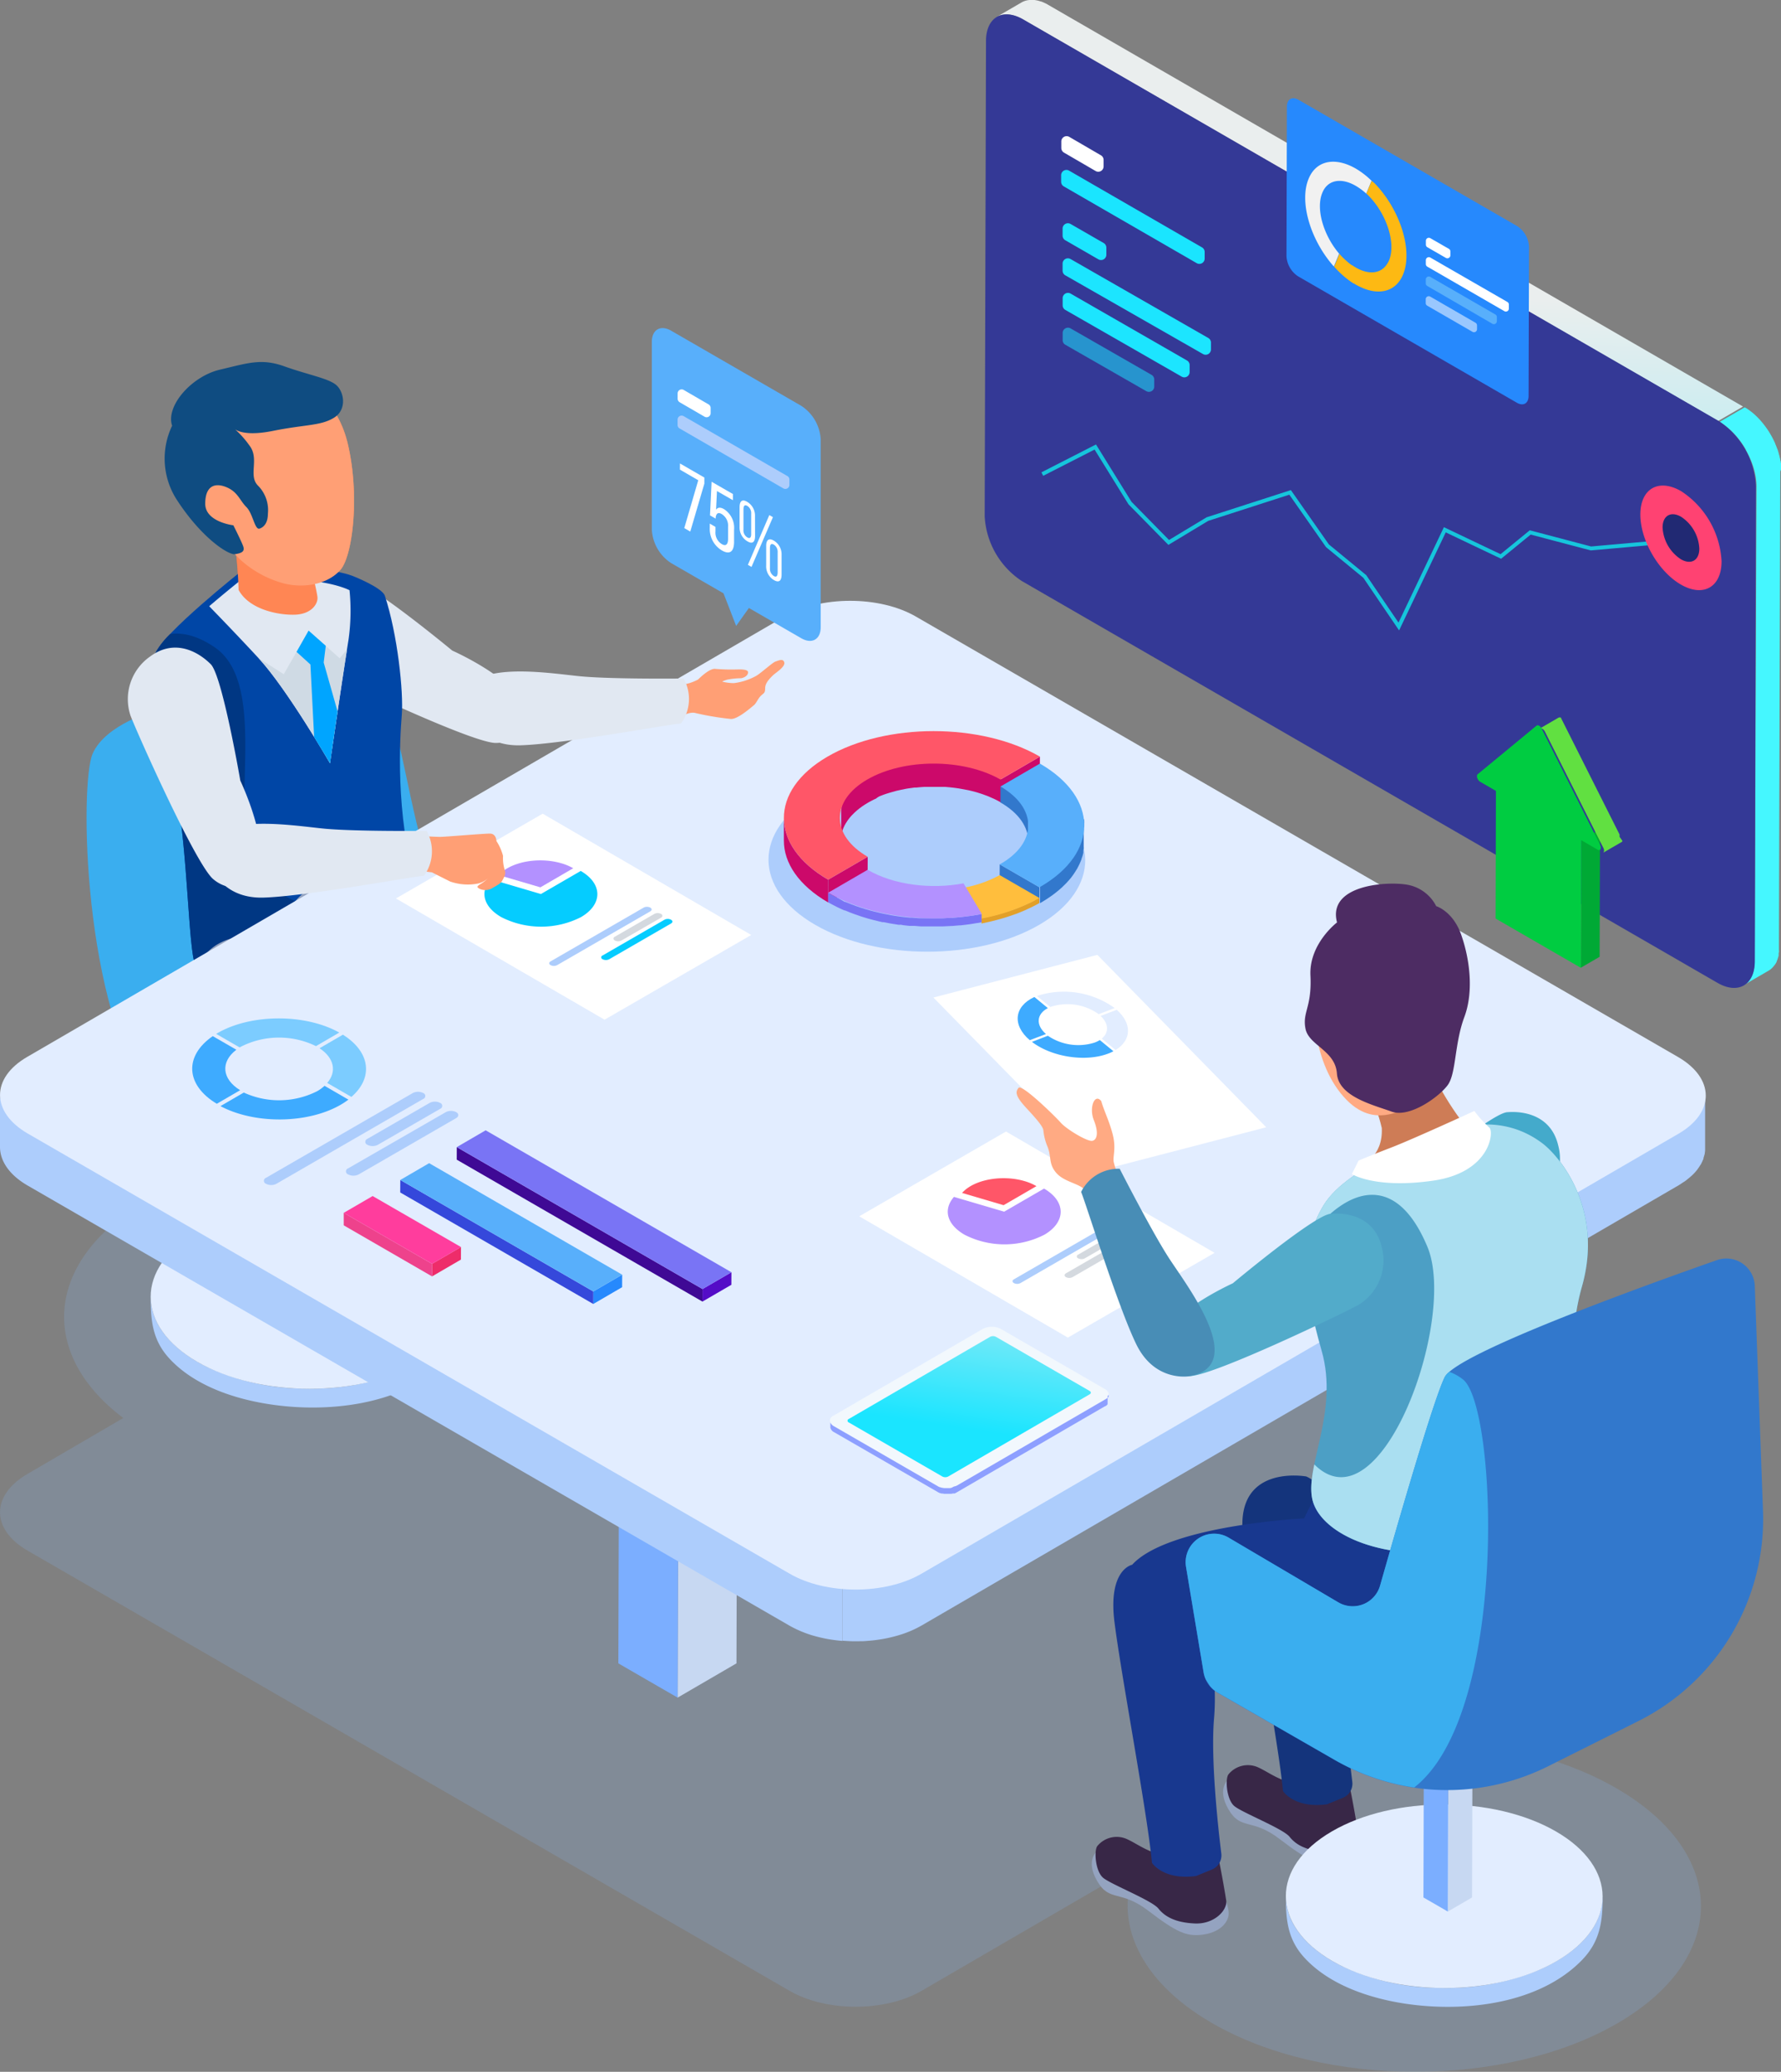 <svg xmlns="http://www.w3.org/2000/svg" xmlns:xlink="http://www.w3.org/1999/xlink" width="457.903" height="532.404" viewBox="0 0 457.903 532.404">
  <rect x="0" y="0" width="457.903" height="532.404" fill="#808080" stroke="none"/>
  <defs>
    <linearGradient id="linear-gradient" x1="0.848" y1="-3.181" x2="0.723" y2="-0.468" gradientUnits="objectBoundingBox">
      <stop offset="0" stop-color="#c6e6ff"/>
      <stop offset="1" stop-color="#8d9fff"/>
    </linearGradient>
    <linearGradient id="linear-gradient-2" x1="3.85" y1="1.526" x2="4.259" y2="-0.056" gradientUnits="objectBoundingBox">
      <stop offset="0" stop-color="#1ae5ff"/>
      <stop offset="1" stop-color="#eaeeee"/>
    </linearGradient>
    <linearGradient id="linear-gradient-3" x1="-2.335" y1="2.415" x2="-2.127" y2="-0.334" gradientUnits="objectBoundingBox">
      <stop offset="0" stop-color="#1ae5ff"/>
      <stop offset="0.26" stop-color="#64e8f9"/>
      <stop offset="0.7" stop-color="#eaeeee"/>
    </linearGradient>
    <linearGradient id="linear-gradient-4" x1="-45.17" y1="0.499" x2="-44.154" y2="0.499" gradientUnits="objectBoundingBox">
      <stop offset="0" stop-color="#5155d4"/>
      <stop offset="1" stop-color="#45f7ff"/>
    </linearGradient>
  </defs>
  <g id="kibog_hero1" data-name="kibog hero1" transform="translate(-77 -52.22)">
    <path id="Path_174" data-name="Path 174" d="M492.552,441.567c-18.913-10.932-45.438-14.69-69.557-11.3l85.587-49.742c9.347-5.466,9.293-14.24-.109-19.678L312.564,247.75c-9.4-5.466-24.6-5.466-33.959,0l-66.961,38.906c-28.957-12.791-70.4-11.547-96.738,3.758s-28.383,39.329-6.218,56.029L83.981,360.859c-9.347,5.466-9.293,14.239.109,19.665L279.985,493.633c9.416,5.466,24.6,5.466,33.972,0l54.963-31.95c-5.767,13.98.806,29.34,19.719,40.259,28.875,16.686,75.6,16.686,104.281,0S521.427,458.239,492.552,441.567Z" transform="translate(0.002 70.169)" fill="#87aedd" opacity="0.25"/>
    <g id="Group_82" data-name="Group 82" transform="translate(115.742 361.928)">
      <path id="Path_175" data-name="Path 175" d="M186.7,297.451c-.779,8.6-8.855,14.417-16.153,17.56a61.973,61.973,0,0,1-25.267,4.687,59.991,59.991,0,0,1-25.691-5.7c-6.915-3.4-14.253-9.566-14.239-17.97,0,6.122.41,11.165,4.824,15.948,5.671,6.136,14.212,9.457,22.247,11.11,15.661,3.239,37.006,1.667,48.909-10.4,4.8-4.851,5.466-9.962,5.466-16.4C186.783,296.659,186.742,297.055,186.7,297.451Z" transform="translate(-105.35 -272.56)" fill="#adcdfc"/>
      <path id="Path_176" data-name="Path 176" d="M174.771,285.763c15.948,9.211,16.057,24.147.2,33.357s-41.652,9.211-57.614,0-16.016-24.147-.164-33.357S158.809,276.552,174.771,285.763Z" transform="translate(-105.35 -278.855)" fill="#e2edff"/>
    </g>
    <g id="Group_83" data-name="Group 83" transform="translate(151.122 346.588)">
      <path id="Path_177" data-name="Path 177" d="M142.157,270.28l-.1,35.6L135.83,309.5l.1-35.6Z" transform="translate(-129.558 -266.659)" fill="#c7d8f2"/>
      <path id="Path_178" data-name="Path 178" d="M137.608,273.9l-.1,35.6-6.272-3.621.109-35.6Z" transform="translate(-131.24 -266.659)" fill="#7baeff"/>
      <path id="Path_179" data-name="Path 179" d="M143.81,271.251l-6.231,3.621-6.259-3.621,6.218-3.621Z" transform="translate(-131.211 -267.63)" fill="#4da5dc"/>
    </g>
    <path id="Path_180" data-name="Path 180" d="M111.03,189.171s-12.764,3.4-16.166,11.055-2.555,65.512,15.305,89.345,51.054,27.222,58.762,23.819,51.929-25.527,55.3-36.583-13.665-19.569-22.972-23.833-15.319-10.208-20.5-25.513S173.112,185.768,167.1,181.5,146.765,170.449,111.03,189.171Z" transform="translate(5.969 45.634)" fill="#3aaeef"/>
    <path id="Path_181" data-name="Path 181" d="M172.492,179.339s-20.936-17.328-25.2-17.765c-5.1-.4-11.479,1.367-13.133,8.582a13.338,13.338,0,0,0,6.027,14.854c3.84,2.1,37.539,18.093,43.5,18.066s9.757-5.152,5.89-11.52S172.492,179.339,172.492,179.339Z" transform="translate(20.788 40.065)" fill="#e1e8f2"/>
    <path id="Path_182" data-name="Path 182" d="M141.024,161.142a2.172,2.172,0,0,0,0,.683c.314,1.558,1.285,5.466,1.517,7.188s-1.462,4.455-5.808,4.592-11.766-1.367-14.458-6.368A119.809,119.809,0,0,0,120.84,152Z" transform="translate(16.07 36.574)" fill="#e16b40"/>
    <path id="Path_183" data-name="Path 183" d="M154.551,140.352c-3.129-13.119-13.993-20.129-25.718-16.768,0,0-12.8,1.927-17.956,13.5s3.7,20.662,9.375,26.388c2.391,2.35,4.2,4.1,5.33,5.316.41.437.82.888,1.257,1.285l.109.123h0a27.085,27.085,0,0,0,11.329,6.136c5.248,1.285,11.329.1,14.458-3.594S157.681,153.471,154.551,140.352Z" transform="translate(11.848 25.852)" fill="#ff8654"/>
    <path id="Path_184" data-name="Path 184" d="M128.948,159.6s-20.621,16.317-22.48,21.5-1.626,19.337,3.252,28.547,4.961,43.948,6.833,50.644,20.307,7.94,31.513,5.193,29.012-12.121,25.431-24.844c-5.289-18.79-4.1-37.717-3.608-43.73s-1.093-20.867-4.346-30.734c-.683-2.077-8.022-4.988-8.022-4.988S149.952,157.631,128.948,159.6Z" transform="translate(10.408 39.142)" fill="#0046a6"/>
    <path id="Path_185" data-name="Path 185" d="M132.679,232.825c-8.514-10.782,3.977-47.652-10.782-57.86-4.5-3.116-8.35-3.908-11.547-3.5a18.79,18.79,0,0,0-3.881,5.1c-1.859,5.179-1.626,19.337,3.252,28.547s4.961,43.948,6.833,50.644c1.736,6.109,17.123,7.666,28.329,5.822l16.112-16.85S141.192,243.593,132.679,232.825Z" transform="translate(10.408 43.673)" fill="#003783"/>
    <path id="Path_186" data-name="Path 186" d="M124.218,161.589c17.929-1.64,26.169,1.367,28.219,2.391a52.844,52.844,0,0,1-.26,12.723c-1.367,8.473-4.769,31.731-4.769,31.731s-11.055-19.132-18.339-26.976c-5.125-5.535-10.167-10.755-12.709-13.365C120.651,164.417,124.218,161.589,124.218,161.589Z" transform="translate(14.427 39.913)" fill="#e1e8f2"/>
    <path id="Path_187" data-name="Path 187" d="M141.024,161.142a2.172,2.172,0,0,0,0,.683c.314,1.558,1.285,5.466,1.517,7.188s-1.462,4.455-5.808,4.592-11.766-1.367-14.458-6.368A119.809,119.809,0,0,0,120.84,152Z" transform="translate(16.07 36.574)" fill="#ff8654"/>
    <path id="Path_188" data-name="Path 188" d="M154.551,140.352c-3.129-13.119-13.993-20.129-25.718-16.768,0,0-12.8,1.927-17.956,13.5s3.7,20.662,9.375,26.388c2.391,2.35,4.2,4.1,5.33,5.316.41.437.82.888,1.257,1.285l.109.123h0a27.085,27.085,0,0,0,11.329,6.136c5.248,1.285,11.329.1,14.458-3.594S157.681,153.471,154.551,140.352Z" transform="translate(11.848 25.852)" fill="#ff9f75"/>
    <path id="Path_189" data-name="Path 189" d="M146.5,177.9,138.5,170.83l-6.382,11.165-6.45-4.1C132.954,185.78,144,204.857,144,204.857s2.815-19.4,4.373-29.217Z" transform="translate(17.84 43.476)" fill="#cfdae4"/>
    <path id="Path_190" data-name="Path 190" d="M143.34,191.572l-3.567-12.559.533-4.3-4.414-3.908-3.1,5.466,3.567,3.239.957,18.653c2.432,3.922,4.1,6.751,4.1,6.751S142.274,198.719,143.34,191.572Z" transform="translate(20.45 43.465)" fill="#00a5ff"/>
    <path id="Path_191" data-name="Path 191" d="M109.9,136.674a19.5,19.5,0,0,0,1.271,19.132c6.382,9.785,13.228,14.13,14.909,13.87s2.542-.683,2.118-1.954-2.555-5.466-2.555-5.466-7.229-.847-7.229-5.535,2.542-5.466,5.466-4.25,3.4,3.4,5.111,5.1,2.132,5.958,3.4,5.535,2.132-1.695,2.132-3.826a8.937,8.937,0,0,0-2.555-7.229c-2.555-2.555.424-6.833-2.132-10.222a25.048,25.048,0,0,0-4.25-4.674s1.695,2.555,10.208.847,12.3-1.271,15.743-3.4,2.555-6.833.424-8.5-7.229-2.555-13.187-4.687-9.361-.847-16.59.847S108.187,131.563,109.9,136.674Z" transform="translate(11.354 24.952)" fill="#0f4c81"/>
    <path id="Path_192" data-name="Path 192" d="M201.378,319.7a8.842,8.842,0,0,0,4.264,7.366c4.537,3.116,5.384,5.111,9.074,6.532s7.092,6.231,5.384,9.634-9.648,3.977-14.745,2.555-5.958-5.958-10.782-7.653a17.834,17.834,0,0,1-7.94-5.111c-1.367-1.367-.847-7.092-.847-7.092l17.3-5.671" transform="translate(39.84 98.045)" fill="#382747"/>
    <path id="Path_193" data-name="Path 193" d="M217.568,307.66a8.855,8.855,0,0,0,4.25,7.366c4.551,3.129,5.4,5.111,9.088,6.532s7.079,6.231,5.384,9.634-9.648,3.977-14.745,2.555-5.958-5.958-10.782-7.653a17.833,17.833,0,0,1-7.94-5.111c-1.367-1.367-.847-7.092-.847-7.092l17.3-5.671" transform="translate(45.774 93.631)" fill="#382747"/>
    <path id="Path_194" data-name="Path 194" d="M114.57,235.1a31.157,31.157,0,0,1,.847,6.382c0,2.979-2.132,11.493,2.132,21.7s32.8,12.3,42.117,16.59a93.36,93.36,0,0,1,16.59,9.361c1.708,1.271,4.1,19.282,11.493,30.064s19.842,32.333,22.685,41.406a21.428,21.428,0,0,0,15.319-2.856c3.785-2.487,3.4-3.977,3.4-3.977s-14.745-32.333-18.161-45.943-7.366-29.5-13.665-33.467S171.241,256.2,166.7,253.374s-16.768-11.807-19.132-17.246S121.99,221.916,114.57,235.1Z" transform="translate(13.771 64.503)" fill="#94a3c0"/>
    <path id="Path_195" data-name="Path 195" d="M131.69,224.856a31.157,31.157,0,0,1,.847,6.382c0,2.979-2.118,11.479,2.132,21.687s32.8,12.3,42.117,16.6a91.884,91.884,0,0,1,16.59,9.361c1.708,1.271,4.1,19.282,11.493,30.064s19.856,32.333,22.685,41.406a21.482,21.482,0,0,0,15.319-2.842c3.8-2.473,3.4-3.963,3.4-3.963S231.53,311.222,228.127,297.6s-7.379-29.49-13.665-33.467-26.1-18.148-30.638-20.99-16.768-11.793-19.132-17.246S139.069,211.642,131.69,224.856Z" transform="translate(20.047 60.743)" fill="#94a3c0"/>
    <g id="Group_84" data-name="Group 84" transform="translate(235.984 384.346)">
      <path id="Path_196" data-name="Path 196" d="M219.864,301.7l-.246,86.516-15.128,8.8.246-86.53Z" transform="translate(-189.253 -292.899)" fill="#c7d8f2"/>
      <path id="Path_197" data-name="Path 197" d="M208.823,310.487l-.246,86.53-15.237-8.8.246-86.516Z" transform="translate(-193.34 -292.899)" fill="#7baeff"/>
      <path id="Path_198" data-name="Path 198" d="M223.885,304.061l-15.128,8.787-15.237-8.787,15.128-8.8Z" transform="translate(-193.274 -295.26)" fill="#4da5dc"/>
    </g>
    <path id="Path_199" data-name="Path 199" d="M457.4,258.513a2.4,2.4,0,0,1-.082.752c-.082.26-.109.41-.164.615a4.636,4.636,0,0,1-.205.711c-.068.2-.164.4-.246.588s-.219.506-.342.752a5.389,5.389,0,0,1-.328.533c-.109.178-.355.56-.56.834s-.41.533-.642.793l-.15.191c-.314.328-.656.656-1.011.984l-.738.615-.67.533-.875.574-.9.588-194.624,113.1a26.933,26.933,0,0,1-5.261,2.323,37.538,37.538,0,0,1-4.551,1.134c-1.011.178-2.036.314-3.061.424s-1.777.15-2.665.178-1.64,0-2.46,0-1.585-.068-2.364-.137v13.87c.779.068,1.572.109,2.364.137s1.64,0,2.46,0,1.777-.1,2.665-.178,2.05-.246,3.061-.424a37.538,37.538,0,0,0,4.551-1.134,27.328,27.328,0,0,0,5.261-2.309L450.486,281.444l.246-.15c.219-.123.41-.273.615-.41l.875-.574.67-.533c.246-.2.506-.4.738-.615s.109-.068.15-.123c.3-.273.588-.574.861-.861l.164-.191c.15-.178.314-.355.465-.547l.164-.246c.205-.273.383-.547.56-.834s.178-.232.246-.355a1.029,1.029,0,0,1,.082-.178,7.442,7.442,0,0,0,.342-.752,4.292,4.292,0,0,0,.205-.437v-.15c0-.055.137-.478.205-.711s.1-.328.137-.492a.382.382,0,0,1,0-.123,7.01,7.01,0,0,0,.082-.752V257.83a6.473,6.473,0,0,1,.109.683Z" transform="translate(58.098 75.366)" fill="#adcdfc"/>
    <path id="Path_200" data-name="Path 200" d="M291.261,384.374q-1.216-.164-2.378-.41c-.861-.178-1.695-.383-2.514-.615s-1.968-.615-2.911-.984a26.215,26.215,0,0,1-3.471-1.667L84.092,267.657C79.364,264.924,77,261.33,77,257.75v13.87c0,3.58,2.364,7.174,7.092,9.907L279.987,394.637a27.985,27.985,0,0,0,3.471,1.654,25.342,25.342,0,0,0,2.911.984c.82.232,1.667.437,2.514.615s1.572.3,2.378.41,1.544.2,2.337.26v-13.87C292.805,384.579,292.027,384.484,291.261,384.374Z" transform="translate(0 75.337)" fill="#adcdfc"/>
    <path id="Path_201" data-name="Path 201" d="M508.472,282.45c9.4,5.466,9.457,14.239.109,19.678L313.958,415.183c-9.347,5.466-24.6,5.466-33.972,0L84.091,302.074c-9.4-5.466-9.457-14.239-.109-19.665L278.605,169.3c9.347-5.466,24.6-5.466,33.959,0Z" transform="translate(0.002 41.413)" fill="#e2edff"/>
    <path id="Path_202" data-name="Path 202" d="M238.66,286.783,292.3,317.954l37.717-21.783L276.39,265Z" transform="translate(59.256 77.994)" fill="#fff"/>
    <path id="Path_203" data-name="Path 203" d="M277.128,275.817l-8.445,4.892-10.673-3.143c2.979-3.416,10.181-4.769,16.084-3.034A13.669,13.669,0,0,1,277.128,275.817Z" transform="translate(66.349 81.212)" fill="#ff5668"/>
    <path id="Path_204" data-name="Path 204" d="M280.07,275.73c5.671,3.28,5.7,8.582.068,11.862a22.521,22.521,0,0,1-20.5,0c-4.537-2.624-5.6-6.436-2.733-9.73l12.914,3.8Z" transform="translate(65.361 81.927)" fill="#b391ff"/>
    <path id="Path_205" data-name="Path 205" d="M267.856,296.554c-.478.26-.478.7,0,.97a1.831,1.831,0,0,0,1.681,0L293.479,283.7c.478-.26.478-.7,0-.97a1.858,1.858,0,0,0-1.694,0Z" transform="translate(69.827 84.416)" fill="#adcdfc"/>
    <path id="Path_206" data-name="Path 206" d="M279.957,289.768a.506.506,0,0,0,0,.97,1.831,1.831,0,0,0,1.681,0l10.167-5.862a.519.519,0,0,0,0-.984,1.94,1.94,0,0,0-1.695,0Z" transform="translate(74.261 84.848)" fill="#d4d9df"/>
    <path id="Path_207" data-name="Path 207" d="M277.645,294.172c-.465.273-.478.711,0,.984a1.858,1.858,0,0,0,1.694,0l15.893-9.169c.478-.273.478-.711,0-.984a1.913,1.913,0,0,0-1.681,0Z" transform="translate(73.417 85.255)" fill="#d4d9df"/>
    <path id="Path_208" data-name="Path 208" d="M303.828,317.71c1.3.765,1.367,1.982,0,2.733l-38.263,22.22a5.179,5.179,0,0,1-4.7,0l-26.716-15.428a1.435,1.435,0,0,1,0-2.733l38.263-22.22a5.179,5.179,0,0,1,4.7,0Z" transform="translate(57.237 91.453)" fill="#f2f8fd"/>
    <path id="Path_209" data-name="Path 209" d="M304.769,314.5a.342.342,0,0,1,0,.109v.369h0a.3.3,0,0,1-.068.109h0l-.15.15-.1.1-.1.068-.123.082-.123.082-38.263,22.22-.465.219h-.137l-.3.1-.6.314-.4.068h-1.38a3.12,3.12,0,0,1-.533-.082h-.1l-.465-.137h-.082a2.9,2.9,0,0,1-.506-.246l-26.716-15.428a1.9,1.9,0,0,1-.929-1,1.147,1.147,0,0,1,0-.369v1.531a.905.905,0,0,0,0,.191,1.776,1.776,0,0,0,.97,1.175L260.93,339.55a3.089,3.089,0,0,0,.478.232h.082l.3.1h.342l.328.068h.847a.563.563,0,0,0,.15,0h.506a2.08,2.08,0,0,0,.287,0h.109l.342-.082h.437a2.419,2.419,0,0,0,.465-.219l38.263-22.22h.1l.109-.082.1-.068.109-.082h0l.137-.15h0l.082-.123h0a.409.409,0,0,1,0-.109h0v-.164h0a.3.3,0,0,1,0-.109v-1.626A3.552,3.552,0,0,1,304.769,314.5Z" transform="translate(57.266 96.138)" fill="url(#linear-gradient)"/>
    <path id="Path_210" data-name="Path 210" d="M298.695,317.557c.424.246.424.629,0,.875l-36.35,21.113a1.654,1.654,0,0,1-1.517,0l-24.065-13.9a.465.465,0,0,1,0-.875L273.1,303.659a1.654,1.654,0,0,1,1.517,0Z" transform="translate(58.448 92.097)" fill="url(#linear-gradient-2)"/>
    <path id="Path_211" data-name="Path 211" d="M151.49,227.013l53.637,31.157L242.844,236.4,189.22,205.23Z" transform="translate(27.304 56.086)" fill="#fff"/>
    <path id="Path_212" data-name="Path 212" d="M189.982,216.034l-8.445,4.906L170.85,217.8c2.993-3.416,10.194-4.769,16.1-3.034a13.583,13.583,0,0,1,3.034,1.271Z" transform="translate(34.401 59.303)" fill="#b391ff"/>
    <path id="Path_213" data-name="Path 213" d="M192.9,216c5.671,3.266,5.7,8.582.068,11.862a22.6,22.6,0,0,1-20.5,0c-4.537-2.624-5.6-6.436-2.733-9.743l12.928,3.813Z" transform="translate(33.409 60.033)" fill="#05ccff"/>
    <path id="Path_214" data-name="Path 214" d="M180.686,236.761c-.478.273-.478.711,0,.97a1.831,1.831,0,0,0,1.681,0l23.942-13.816c.478-.273.478-.7,0-.97a1.859,1.859,0,0,0-1.695,0Z" transform="translate(37.875 62.504)" fill="#adcdfc"/>
    <path id="Path_215" data-name="Path 215" d="M192.785,229.986a.519.519,0,0,0,0,.984,1.913,1.913,0,0,0,1.681,0l10.167-5.862a.519.519,0,0,0,0-.984,1.9,1.9,0,0,0-1.694,0Z" transform="translate(42.311 62.938)" fill="#d4d9df"/>
    <path id="Path_216" data-name="Path 216" d="M190.477,234.408a.506.506,0,0,0,0,.97,1.858,1.858,0,0,0,1.695,0l15.893-9.183c.478-.273.478-.7,0-.97a1.831,1.831,0,0,0-1.681,0Z" transform="translate(41.462 63.34)" fill="#05ccff"/>
    <g id="Group_85" data-name="Group 85" transform="translate(194.428 342.68)">
      <path id="Path_217" data-name="Path 217" d="M216.608,291.46l-.014,3.225L209.16,299l.014-3.225Z" transform="translate(-145.984 -254.987)" fill="#540cc7"/>
      <path id="Path_218" data-name="Path 218" d="M226.119,304.4l-.014,3.225L162.93,271.155l.014-3.225Z" transform="translate(-162.93 -263.612)" fill="#3f0995"/>
      <path id="Path_219" data-name="Path 219" d="M233.55,301.243l-7.434,4.318L162.94,269.088l7.42-4.318Z" transform="translate(-162.926 -264.77)" fill="#7974f5"/>
    </g>
    <g id="Group_86" data-name="Group 86" transform="translate(179.901 351.125)">
      <path id="Path_220" data-name="Path 220" d="M196.054,291.92l-.014,3.211-7.42,4.318v-3.225Z" transform="translate(-138.987 -263.263)" fill="#2689fd"/>
      <path id="Path_221" data-name="Path 221" d="M201.933,302.753v3.225L152.3,277.321l.014-3.211Z" transform="translate(-152.3 -269.792)" fill="#3548db"/>
      <path id="Path_222" data-name="Path 222" d="M209.363,299.607l-7.434,4.3L152.31,275.268l7.42-4.318Z" transform="translate(-152.296 -270.95)" fill="#58affb"/>
    </g>
    <g id="Group_87" data-name="Group 87" transform="translate(165.375 359.571)">
      <path id="Path_223" data-name="Path 223" d="M165.724,286.72l-.014,3.225-7.42,4.318v-3.225Z" transform="translate(-135.578 -273.615)" fill="#ee2c6a"/>
      <path id="Path_224" data-name="Path 224" d="M164.382,293.4v3.225L141.67,283.5V280.29Z" transform="translate(-141.67 -275.972)" fill="#ee428c"/>
      <path id="Path_225" data-name="Path 225" d="M171.816,290.235l-7.434,4.318L141.67,281.448l7.434-4.318Z" transform="translate(-141.67 -277.13)" fill="#ff3d9d"/>
    </g>
    <path id="Path_226" data-name="Path 226" d="M127.2,279.628a.82.82,0,0,0,0,1.544,2.924,2.924,0,0,0,2.651,0l37.744-21.8a.806.806,0,0,0,0-1.531,2.924,2.924,0,0,0-2.651,0Z" transform="translate(18.2 75.255)" fill="#adcdfc"/>
    <path id="Path_227" data-name="Path 227" d="M146.276,268.933a.82.82,0,0,0,0,1.544,2.952,2.952,0,0,0,2.665,0l16.016-9.238a.82.82,0,0,0,0-1.544,2.952,2.952,0,0,0-2.665,0Z" transform="translate(25.194 75.933)" fill="#adcdfc"/>
    <path id="Path_228" data-name="Path 228" d="M142.636,275.893a.82.82,0,0,0,0,1.544,2.979,2.979,0,0,0,2.733,0l25.049-14.458c.738-.437.752-1.121,0-1.544a2.924,2.924,0,0,0-2.651,0Z" transform="translate(23.859 76.571)" fill="#adcdfc"/>
    <g id="Group_88" data-name="Group 88" transform="translate(132.591 313.927)">
      <path id="Path_229" data-name="Path 229" d="M149.316,247.365l-5.986,3.485a21.632,21.632,0,0,0-19.3.15l-.314.191-6.04-3.485.314-.191C126.6,242.514,140.542,242.473,149.316,247.365Z" transform="translate(-117.68 -243.73)" fill="#7cccff"/>
      <path id="Path_230" data-name="Path 230" d="M143.119,246.79c7.12,4.455,7.858,11.1,2.186,15.989l-6.218-3.594c2.5-2.856,1.831-6.409-1.968-8.91Z" transform="translate(-110.554 -242.608)" fill="#7cccff"/>
      <path id="Path_231" data-name="Path 231" d="M151.373,259.953a19.385,19.385,0,0,1-1.954,1.3c-8.486,4.933-22.152,5.056-30.939.369l6-3.485a21.714,21.714,0,0,0,18.9-.369,10.657,10.657,0,0,0,1.858-1.367Z" transform="translate(-117.387 -239.085)" fill="#3eabff"/>
    </g>
    <path id="Path_232" data-name="Path 232" d="M124.515,250.558c-4.1,3.088-3.772,7.5.97,10.4l-6,3.485c-8.063-4.824-8.418-12.3-1.039-17.383Z" transform="translate(13.256 71.418)" fill="#3eabff"/>
    <path id="Path_233" data-name="Path 233" d="M238.067,133.9a11.014,11.014,0,0,1,4.988,8.623v48.226c0,3.17-2.255,4.455-5.015,2.856l-13.447-7.762-.656.916-2.624,3.69-2.6-6.71-.656-1.667-13.447-7.762a10.932,10.932,0,0,1-4.974-8.623V117.46c0-3.157,2.255-4.455,5-2.856Z" transform="translate(44.954 22.616)" fill="#58affb"/>
    <path id="Path_234" data-name="Path 234" d="M212.976,130.2v1.367a1.039,1.039,0,0,1-1.558.9l-6.409-3.717a1.066,1.066,0,0,1-.519-.9v-1.367a1.039,1.039,0,0,1,1.558-.9l6.4,3.717A1.039,1.039,0,0,1,212.976,130.2Z" transform="translate(46.731 26.838)" fill="#fff"/>
    <path id="Path_235" data-name="Path 235" d="M233.232,146.824v1.367a1.039,1.039,0,0,1-1.558.888L205,133.678a1.011,1.011,0,0,1-.519-.9v-1.367a1.039,1.039,0,0,1,1.558-.9l26.675,15.4a1.038,1.038,0,0,1,.519.916Z" transform="translate(46.728 28.645)" fill="#adcdfc"/>
    <path id="Path_236" data-name="Path 236" d="M211.206,142.991v1.558l-3.621,12.326-1.544-.888,3.594-12.3-4.715-2.733.014-1.585Z" transform="translate(46.889 31.945)" fill="#fff"/>
    <path id="Path_237" data-name="Path 237" d="M216.487,145.967v1.585l-4.1-2.35-.232,4.783c.437-.615,1.134-.67,2.063-.123a5.7,5.7,0,0,1,2.569,5.261v3.116c0,2.432-1.025,3.444-3.129,2.227a6.4,6.4,0,0,1-3.116-5.835v-1.066l1.462.847v1.175a3.444,3.444,0,0,0,1.613,3.239c1.093.642,1.626.068,1.626-1.367v-3.088a3.512,3.512,0,0,0-1.626-3.252c-.847-.492-1.367-.273-1.558.806v.369l-1.462-.847.41-8.637Z" transform="translate(48.947 33.206)" fill="#fff"/>
    <path id="Path_238" data-name="Path 238" d="M223.133,153.981a4.1,4.1,0,0,1,1.981,3.69v5c0,1.558-.615,2.227-1.981,1.435a4.1,4.1,0,0,1-1.981-3.731v-5C221.138,153.844,221.78,153.188,223.133,153.981Zm.97,8.2V157a2.173,2.173,0,0,0-.984-2c-.7-.41-1,0-1,.861v5.179a2.2,2.2,0,0,0,.984,2.022c.683.4.984,0,1-.888" transform="translate(52.837 37.176)" fill="#fff"/>
    <path id="Path_239" data-name="Path 239" d="M220.128,155.443c0,1.544-.642,2.2-2,1.367a4.1,4.1,0,0,1-1.981-3.7v-5.043c0-1.531.642-2.2,1.982-1.367a4.1,4.1,0,0,1,1.981,3.7Zm-1-.478v-5.207a2.2,2.2,0,0,0-.984-2.023c-.724-.41-.984,0-1,.888v5.193a2.118,2.118,0,0,0,.984,2c.7.41,1,0,1-.847" transform="translate(51.004 34.498)" fill="#fff"/>
    <path id="Path_240" data-name="Path 240" d="M223.217,149.08l.929.533L218.639,162.4l-.929-.533Z" transform="translate(51.577 35.504)" fill="#fff"/>
    <path id="Path_241" data-name="Path 241" d="M290.986,203.57c15.961,9.211,16.057,24.147.205,33.357s-41.652,9.211-57.6,0-16.016-24.147-.164-33.357S275.038,194.387,290.986,203.57Z" transform="translate(52.997 52.949)" fill="#adcdfc"/>
    <path id="Path_242" data-name="Path 242" d="M275.373,194.5l-.014,5.862-10.14,5.89.014-5.863Z" transform="translate(68.992 52.153)" fill="#cc096a"/>
    <path id="Path_243" data-name="Path 243" d="M245.579,204.238l.2-.082c.56-.219,1.148-.41,1.736-.588s.834-.246,1.244-.355.629-.191.957-.26.888-.2,1.367-.287.642-.15.97-.2l.41-.068,1.681-.232h.492q.984-.109,1.968-.164h5.439l1.121.1,1.216.137,1.08.15,1.285.232,1.367.26.314.082c.615.137,1.23.3,1.831.478l.506.164c.506.15,1,.328,1.476.506l.424.15c.437.164.861.355,1.285.547l.629.273c.6.287,1.2.6,1.776.929v-6.833c-.574-.328-1.162-.629-1.776-.929l-.629-.26c-.355-.164-.711-.328-1.093-.478l-.191-.068-.424-.164c-.478-.178-.97-.342-1.476-.506l-.506-.15-.342-.109-1.476-.383-.328-.068-.724-.164-.6-.109-1.285-.219-.519-.1h-.56l-1.216-.137-.574-.068h-5.9l-1.654.137h-.314l-.492.068c-.56.068-1.121.137-1.667.232l-.41.068h-.2l-.779.164c-.451.1-.9.178-1.367.287l-.943.26-1.257.355-.26.082c-.506.15-1,.328-1.476.519l-.2.082q-.793.3-1.558.656l-.437.219c-.56.26-1.107.547-1.64.847l-.287.178-.273.164-.437.287-.383.26-.41.287-.355.273-.383.3a3.325,3.325,0,0,0-.342.273l-.342.3-.15.123-.123.123c-.191.178-.369.369-.547.547l-.178.191c-.219.232-.424.478-.629.724h0l-.123.164-.342.465-.164.273a4.478,4.478,0,0,0-.273.424.3.3,0,0,1-.068.109.738.738,0,0,1-.1.178l-.178.369-.15.3c0,.123-.109.246-.15.369a.831.831,0,0,0-.068.164.669.669,0,0,0,0,.15,3.529,3.529,0,0,0-.109.355,2.735,2.735,0,0,0-.1.314,3.332,3.332,0,0,0-.082.355,1.007,1.007,0,0,0,0,.191v.123a.878.878,0,0,1-.068.369,2.727,2.727,0,0,0,0,.314,3.336,3.336,0,0,0,0,.369,1.1,1.1,0,0,0,0,.219s0,1.107,0,1.189v4.387a2.731,2.731,0,0,0,.068-.328,3.179,3.179,0,0,1,.1-.342l.082-.328.123-.342.123-.314a1.054,1.054,0,0,1,.15-.369c.055-.123.1-.2.137-.314a3.082,3.082,0,0,1,.191-.355l.164-.3.273-.424.164-.26c.109-.164.219-.314.342-.465l.15-.2c.191-.246.41-.492.629-.738l.178-.178.547-.547.273-.246.342-.314.342-.273.369-.3.369-.26a3.175,3.175,0,0,1,.41-.3l.383-.26.437-.273.56-.342q.793-.451,1.64-.861l.437-.2A3.794,3.794,0,0,1,245.579,204.238Z" transform="translate(58.009 52.431)" fill="#cc096a"/>
    <path id="Path_244" data-name="Path 244" d="M242.977,213.33l-.027,5.862-10.14,5.89.014-5.862Z" transform="translate(57.112 59.055)" fill="#cc096a"/>
    <path id="Path_245" data-name="Path 245" d="M224.47,211.849V206c0,5.753,3.785,11.52,11.4,15.92v5.862C228.255,223.369,224.456,217.6,224.47,211.849Z" transform="translate(54.055 56.368)" fill="none"/>
    <path id="Path_246" data-name="Path 246" d="M235.877,221.907v5.862c-7.612-4.4-11.411-10.167-11.4-15.92V206c0,5.753,3.785,11.52,11.4,15.92" transform="translate(54.059 56.368)" fill="#cc096a"/>
    <path id="Path_247" data-name="Path 247" d="M290.306,196.258l-10.14,5.89c-9.566-5.466-24.83-5.466-34.259,0s-9.375,14.362.109,19.842l-10.14,5.89c-15.128-8.732-15.2-22.89-.178-31.622S275.178,187.512,290.306,196.258Z" transform="translate(54.06 50.395)" fill="#ff5668"/>
    <path id="Path_248" data-name="Path 248" d="M265.23,200.12v4.1c4.769,2.733,7.147,6.368,7.147,9.989v-5.876C272.391,204.7,270,202.88,265.23,200.12Z" transform="translate(68.996 54.213)" fill="#3278cc"/>
    <path id="Path_249" data-name="Path 249" d="M275.305,220.65l-.027,4.072-10.208-5.89.027-4.072Z" transform="translate(68.937 59.579)" fill="#3278cc"/>
    <path id="Path_250" data-name="Path 250" d="M284.053,206.809a4.252,4.252,0,0,1,0,.588v.506a1.269,1.269,0,0,1-.1.574,1.859,1.859,0,0,0-.109.519c-.041.178-.082.369-.137.56s-.1.342-.15.506-.109.369-.178.56-.123.328-.191.506l-.246.574c-.068.164-.15.328-.232.492l-.3.588-.26.465c-.123.232-.273.451-.424.683s-.164.273-.26.41-.355.506-.547.752l-.246.328c-.314.383-.642.779-1,1.162l-.287.3-.875.861-.424.4-.56.492-.533.437-.6.478-.574.424c-.2.15-.424.314-.656.465l-.615.41-.7.451-.888.547-.3.164v5.862l.3-.164.478-.287.424-.26.7-.451.615-.41.656-.465.574-.424.6-.478.533-.437.56-.492.232-.2a2.538,2.538,0,0,0,.191-.191l.875-.861.273-.3c.355-.383.7-.779,1.011-1.162h0c.068-.1.123-.178.2-.273s.369-.492.533-.752.191-.273.273-.41l.424-.683.123-.191.137-.273c.109-.191.2-.4.3-.588l.232-.492.246-.574a1.48,1.48,0,0,1,.109-.26l.082-.246a2.4,2.4,0,0,1,.178-.56c.055-.191.109-.342.15-.506s.1-.369.137-.56a2.584,2.584,0,0,0,0-.314v-.2a4.184,4.184,0,0,1,.1-.574,3.117,3.117,0,0,0,0-.506v-.588a2.739,2.739,0,0,0,0-.342v-6.2A1,1,0,0,1,284.053,206.809Z" transform="translate(71.723 56.434)" fill="#3278cc"/>
    <path id="Path_251" data-name="Path 251" d="M275.421,195.81c15.128,8.732,15.2,22.89.178,31.622l-.3.164-10.208-5.89.3-.164c9.429-5.466,9.375-14.362-.109-19.842Z" transform="translate(68.944 52.633)" fill="#58affb"/>
    <path id="Path_252" data-name="Path 252" d="M270.816,225.085l1.257-.506.738-.314,1.285-.6.615-.287c.615-.314,1.23-.629,1.817-.97V221.04c-.6.342-1.2.67-1.831.97-.191.109-.41.2-.615.3l-1.285.588-.738.314-1.257.506-.779.3-1.367.451-.834.273-.629.191-1.175.342-.656.178-1.257.3-.588.137c-.6.15-1.244.273-1.858.4v1.367l1.845-.4.588-.137,1.257-.314.656-.178,1.175-.328.629-.191.328-.109.506-.164,1.367-.465Z" transform="translate(67.687 61.881)" fill="#e2a029"/>
    <path id="Path_253" data-name="Path 253" d="M277.794,222.67a48.758,48.758,0,0,1-14.8,5.248l-4.715-7.885a30.76,30.76,0,0,0,9.306-3.252Z" transform="translate(66.448 60.319)" fill="#ffbe3d"/>
    <path id="Path_254" data-name="Path 254" d="M270.66,225.85l-1.162.178-1.367.178-1.162.137c-.724.082-1.449.137-2.173.191h-.191c-.806,0-1.613.1-2.432.123H256.68c-.779,0-1.544-.1-2.323-.164h-.6l-1.79-.191-.642-.082c-.779-.109-1.544-.219-2.3-.355h0l-2.241-.437-.793-.178-1.517-.369-.82-.219-1.285-.369-1.175-.369-1.175-.4-1.134-.424-1.695-.67h-.164l-1.913-1.107-.451-.232q-.943-.478-1.845-.984v2.446q.9.519,1.845.984l.437.232c.629.3,1.257.6,1.913.875h.164l1.244.519.451.164c.369.15.752.287,1.134.41l1.162.41,1.175.369.724.219.574.15.82.219,1.517.369.779.178h.355q.943.2,1.886.369h0l1.9.3h.4a1.769,1.769,0,0,1,.642.082c.588.082,1.189.15,1.777.2h.929c.67,0,1.367.109,2.009.137h5.7l2.173-.109h.2l1.913-.164h.26l1.162-.137,1.367-.178,1.162-.191,1-.15.67-.123v-2.132C271.78,225.672,271.22,225.754,270.66,225.85Z" transform="translate(57.116 61.54)" fill="#7974f5"/>
    <path id="Path_255" data-name="Path 255" d="M267.612,219.265l4.715,7.871c-13.406,2.583-28.793.779-39.507-5.466l10.14-5.89C249.656,219.7,259.235,220.836,267.612,219.265Z" transform="translate(57.116 59.953)" fill="#b391ff"/>
    <path id="Path_256" data-name="Path 256" d="M277.8,53.491l-.328-.2-.4-.2-.4-.191-.383-.164-.4-.15h-.1l-.287-.1-.4-.109-.4-.082-.424-.068h-1.38a3.689,3.689,0,0,0-.56.082h0a3.443,3.443,0,0,0-.642.178,4.019,4.019,0,0,0-.779.355l-6.409,3.717a4.686,4.686,0,0,1,1.367-.533h0a6.341,6.341,0,0,1,1.626-.082h0a7.516,7.516,0,0,1,1.79.383h0a11.505,11.505,0,0,1,1.941.888L450,160.41l6.4-3.717Z" transform="translate(68.739 0)" fill="url(#linear-gradient-3)"/>
    <path id="Path_257" data-name="Path 257" d="M416.306,144.829v-1.408a1.162,1.162,0,0,0-.068-.478h0a.934.934,0,0,0-.082-.465c-.082-.15,0-.342-.1-.506l-.123-.506a1.743,1.743,0,0,0-.137-.506,3.347,3.347,0,0,0-.109-.4h0v-.082l-.164-.492a1.429,1.429,0,0,0-.178-.492c-.068-.164-.109-.314-.178-.478l-.178-.465-.164-.355h0v-.082c-.068-.15-.137-.314-.219-.465a4.282,4.282,0,0,0-.246-.506l-.287-.574-.342-.615-.068-.109-.068-.123c-.232-.4-.465-.765-.711-1.148l-.615-.861-.437-.574-.369-.451-.369-.437c-.123-.137-.246-.287-.383-.424l-.068-.068h0l-.287-.3-.41-.4-.424-.4-.437-.383-.219-.178h0l-.164-.123-.424-.328-.424-.3-.41-.273-.41-.246h-.1l-6.4,3.717a15.756,15.756,0,0,1,1.927,1.367h0a18.207,18.207,0,0,1,1.776,1.654h0a22.113,22.113,0,0,1,3.02,4.1v.109a20.26,20.26,0,0,1,1.134,2.241h0a22.447,22.447,0,0,1,.875,2.364h0a18.635,18.635,0,0,1,.547,2.378h0a15.413,15.413,0,0,1,.191,2.35l-.451,122.06a12.3,12.3,0,0,1-.205,2.077h0a6.829,6.829,0,0,1-.547,1.695h0a5.263,5.263,0,0,1-.724,1.121,3.063,3.063,0,0,1-.26.328,4.906,4.906,0,0,1-1.052.875l6.4-3.717a4.592,4.592,0,0,0,1.052-.875l.273-.328a5.364,5.364,0,0,0,.342-.437,5.078,5.078,0,0,0,.369-.656v-.082l.2-.478.164-.519a4.226,4.226,0,0,0,.137-.492v-.2h0a1.1,1.1,0,0,0,0-.2,1.132,1.132,0,0,1,.068-.465c.068-.164,0-.3,0-.465v-.929h0l.342-122.129Z" transform="translate(118.597 28.085)" fill="url(#linear-gradient-4)"/>
    <path id="Path_258" data-name="Path 258" d="M450.98,159.417a21.209,21.209,0,0,1,9.566,16.672l-.287,122.183c0,6.122-4.359,8.6-9.689,5.466L271.826,200.551a21.236,21.236,0,0,1-9.566-16.672L262.6,61.75c0-6.122,4.359-8.6,9.689-5.466Z" transform="translate(67.907 0.992)" fill="#343996"/>
    <path id="Path_259" data-name="Path 259" d="M378.376,103.567a6.7,6.7,0,0,1,3.02,5.234l-.109,38.386c0,1.927-1.367,2.733-3.047,1.736L322.06,116.481a6.614,6.614,0,0,1-3.02-5.234l.109-38.386c0-1.927,1.367-2.733,3.034-1.736Z" transform="translate(88.72 6.772)" fill="#2689fd"/>
    <path id="Path_260" data-name="Path 260" d="M287.544,83.912v1.749a1.367,1.367,0,0,1-2,1.148l-8.2-4.769a1.366,1.366,0,0,1-.67-1.162V79.143a1.367,1.367,0,0,1,2-1.162l8.2,4.769A1.366,1.366,0,0,1,287.544,83.912Z" transform="translate(73.193 9.386)" fill="#fff"/>
    <path id="Path_261" data-name="Path 261" d="M313.55,105.267V107a1.367,1.367,0,0,1-2,1.162L277.3,88.39a1.367,1.367,0,0,1-.656-1.162V85.479a1.367,1.367,0,0,1,2-1.148l34.259,19.774A1.367,1.367,0,0,1,313.55,105.267Z" transform="translate(73.178 11.714)" fill="#1ae5ff"/>
    <path id="Path_262" data-name="Path 262" d="M273.1,143.236l13.624-6.956,8.924,14.4L305.6,160.8l9.948-6,21.263-6.86,9.607,13.72,9.593,7.885,8.746,12.859,11.834-24.858,14.4,6.86,7.557-6.177,15.606,4.113,23.149-2.05" transform="translate(71.88 30.812)" fill="none" stroke="#16c5dc" stroke-miterlimit="10" stroke-width="1"/>
    <path id="Path_263" data-name="Path 263" d="M335.582,84.406c-5.179-2.993-10.071-2.227-12.094,2.487-2.542,5.89.342,15.8,6.436,22.657l1.367-3.293c-4.1-4.81-6.054-11.629-4.3-15.7,1.367-3.321,4.879-3.854,8.527-1.749a15.552,15.552,0,0,1,2.733,2.009l1.367-3.293A20.868,20.868,0,0,0,335.582,84.406Z" transform="translate(90.011 11.147)" fill="#f1f1f1"/>
    <path id="Path_264" data-name="Path 264" d="M337.658,86.21,336.291,89.5c.219.2.451.424.67.656,4.687,4.838,6.983,12.3,5.125,16.6l-.219.451-.1.15c-1.367,2.391-3.949,2.979-6.833,1.818a9.8,9.8,0,0,1-1.367-.67l-.369-.219-.56-.369h-.082a11.73,11.73,0,0,1-1.107-.861l-.137-.123-.41-.369a1.553,1.553,0,0,1-.178-.15l-.533-.519q-.424-.424-.82-.9l-1.367,3.293.82.888.765.752.219.2c.191.178.383.355.588.519a1.176,1.176,0,0,0,.191.178c.519.437,1.052.847,1.571,1.216l.123.1.724.465h.082l.492.3c.383.219.765.424,1.162.6l.834.369c4.4,1.749,8.336.642,10.1-3.457,2.651-6.149-.615-16.7-7.27-23.559Z" transform="translate(92.008 12.459)" fill="#fdb913"/>
    <path id="Path_265" data-name="Path 265" d="M351.57,100.427v1.011a.779.779,0,0,1-1.162.67l-4.742-2.733a.765.765,0,0,1-.4-.67V97.693a.765.765,0,0,1,1.148-.656l4.756,2.733a.752.752,0,0,1,.4.656Z" transform="translate(98.334 16.39)" fill="#fff"/>
    <path id="Path_266" data-name="Path 266" d="M366.606,112.783v1.011a.765.765,0,0,1-1.162.656l-19.788-11.424a.765.765,0,0,1-.4-.67v-1.011a.779.779,0,0,1,1.148-.67l19.815,11.411A.765.765,0,0,1,366.606,112.783Z" transform="translate(98.33 17.727)" fill="#fff"/>
    <g id="Group_89" data-name="Group 89" transform="translate(443.563 128.339)" opacity="0.53">
      <path id="Path_267" data-name="Path 267" d="M358.427,115.408v1.011a.779.779,0,0,1-1.162.656l-11.629-6.71a.765.765,0,0,1-.4-.67v-1.011a.779.779,0,0,1,1.148-.67l11.643,6.723a.793.793,0,0,1,.4.67Z" transform="translate(-345.24 -107.922)" fill="#fff"/>
    </g>
    <path id="Path_268" data-name="Path 268" d="M363.521,114.691V115.7a.765.765,0,0,1-1.162.656l-16.713-9.7a.765.765,0,0,1-.4-.67v-1.011a.779.779,0,0,1,1.148-.67l16.727,9.662a.752.752,0,0,1,.4.724Z" transform="translate(98.327 19.058)" fill="#58affb"/>
    <path id="Path_269" data-name="Path 269" d="M396.1,144.965c-5.767-3.334-10.468-.656-10.482,5.972s4.646,14.69,10.413,18.025,10.454.67,10.468-5.958A22.944,22.944,0,0,0,396.1,144.965Z" transform="translate(113.124 33.47)" fill="#ff4272"/>
    <path id="Path_270" data-name="Path 270" d="M394.542,149.563c-2.6-1.5-4.728-.287-4.742,2.733a10.386,10.386,0,0,0,4.715,8.2c2.61,1.5,4.728.3,4.728-2.733a10.358,10.358,0,0,0-4.7-8.2Z" transform="translate(114.657 35.445)" fill="#212973"/>
    <path id="Path_271" data-name="Path 271" d="M288.167,100.486v1.79a1.367,1.367,0,0,1-2.063,1.189l-8.486-4.892a1.367,1.367,0,0,1-.7-1.189v-1.79a1.367,1.367,0,0,1,2.064-1.2l8.5,4.892A1.367,1.367,0,0,1,288.167,100.486Z" transform="translate(73.28 15.388)" fill="#1ce5ff"/>
    <path id="Path_272" data-name="Path 272" d="M315.06,122.391v1.8a1.367,1.367,0,0,1-2.05,1.2l-35.394-20.225a1.367,1.367,0,0,1-.7-1.189v-1.8a1.367,1.367,0,0,1,2.064-1.189l35.394,20.28A1.367,1.367,0,0,1,315.06,122.391Z" transform="translate(73.281 17.807)" fill="#1ce5ff"/>
    <g id="Group_90" data-name="Group 90" transform="translate(350.214 136.427)" opacity="0.53">
      <path id="Path_273" data-name="Path 273" d="M300.476,127.15v1.8a1.367,1.367,0,0,1-2.064,1.189l-20.8-11.916a1.367,1.367,0,0,1-.683-1.189v-1.8a1.367,1.367,0,0,1,2.064-1.2l20.8,11.93A1.367,1.367,0,0,1,300.476,127.15Z" transform="translate(-276.93 -113.84)" fill="#1ce5ff"/>
    </g>
    <path id="Path_274" data-name="Path 274" d="M309.577,125.818v1.8a1.367,1.367,0,0,1-2.064,1.189l-29.9-17.137a1.367,1.367,0,0,1-.683-1.189v-1.8a1.367,1.367,0,0,1,2.05-1.2l29.9,17.178A1.367,1.367,0,0,1,309.577,125.818Z" transform="translate(73.284 20.188)" fill="#1ce5ff"/>
    <g id="Group_91" data-name="Group 91" transform="translate(456.734 236.595)">
      <path id="Path_275" data-name="Path 275" d="M374.526,210.971l4.824-2.8-.1,32.756-4.824,2.8Z" transform="translate(-347.711 -179.431)" fill="#00a935"/>
      <path id="Path_276" data-name="Path 276" d="M387.194,217.805v-.287h0v-.287h0l-15.032-29.9h0v-.068l-.082-.123h-.506l-4.824,2.8a.41.41,0,0,1,.287,0h0a1.079,1.079,0,0,1,.314.109,1.435,1.435,0,0,1,.355.3h0a2.065,2.065,0,0,1,.3.437l15.032,29.9a1.436,1.436,0,0,1,.15.424h0a1.091,1.091,0,0,1,0,.355h0a.711.711,0,0,1-.082.273h0a.41.41,0,0,1-.164.178l4.824-2.8a.641.641,0,0,0,.137-.137h0v-.164h0Z" transform="translate(-350.526 -187.14)" fill="#61e041"/>
      <path id="Path_277" data-name="Path 277" d="M370.856,188.72a1.667,1.667,0,0,1,.656.738l15.032,29.9c.451.888,0,1.613-.656,1.2l-4.182-2.419-.1,32.8-21.933-12.668.082-32.8-4.031-2.337c-.724-.41-1.107-1.585-.656-1.954l15.141-12.49a.574.574,0,0,1,.642.027Z" transform="translate(-354.878 -186.602)" fill="#00cc41"/>
    </g>
    <path id="Path_278" data-name="Path 278" d="M252.61,242.74l43.415,44.3,42.158-10.96-43.415-44.3Z" transform="translate(64.37 65.818)" fill="#fff"/>
    <g id="Group_92" data-name="Group 92" transform="translate(342.316 307.051)">
      <path id="Path_279" data-name="Path 279" d="M292.079,242.91l-4.1,1.572a13.912,13.912,0,0,0-12.217-1.927l-.219.1-3.444-2.842.219-.082a22.357,22.357,0,0,1,19.76,3.184Z" transform="translate(-270.802 -238.698)" fill="#e2edff"/>
      <path id="Path_280" data-name="Path 280" d="M288.214,242.11c4.031,3.567,3.8,7.844-.3,10.331l-3.553-2.924c1.886-1.544,1.845-3.854-.3-5.835Z" transform="translate(-266.418 -237.447)" fill="#e2edff"/>
      <path id="Path_281" data-name="Path 281" d="M292.1,250.967a9.8,9.8,0,0,1-1.367.615c-5.876,2.227-14.513.861-19.583-3.02l4.1-1.572a13.911,13.911,0,0,0,11.985,1.763,7.051,7.051,0,0,0,1.367-.656Z" transform="translate(-271.15 -235.659)" fill="#3eabff"/>
    </g>
    <path id="Path_282" data-name="Path 282" d="M276.219,242.556c-2.911,1.517-3.17,4.346-.478,6.669l-4.168,1.572c-4.578-3.895-4.018-8.691,1.189-11.1Z" transform="translate(70.183 68.721)" fill="#3eabff"/>
    <path id="Path_283" data-name="Path 283" d="M283.982,400.17s-3.4,2.337-.2,7.871,5.958,2.132,13.187,7.666,9.784,6.587,13.665,6.163,6.177-2.337,6.833-4.469-1.271-5.74-1.271-5.74Z" transform="translate(75.292 127.541)" fill="#94a3c0"/>
    <path id="Path_284" data-name="Path 284" d="M314.387,401.317s1.49,7.229,2.337,12.764c.219,2.555-3.184,6.026-8.076,5.808s-7.666-1.695-9.361-3.826-12.3-6.245-14.253-7.94-2.337-6.833-1.49-8.09a6.437,6.437,0,0,1,7.448-1.913c3.4,1.49,6.163,4.264,12.969,4.687S314.387,401.317,314.387,401.317Z" transform="translate(75.553 126.613)" fill="#382747"/>
    <path id="Path_285" data-name="Path 285" d="M308.682,386.68s-3.4,2.337-.2,7.871,5.958,2.132,13.187,7.666,9.784,6.587,13.665,6.163,6.177-2.337,6.833-4.469-1.271-5.74-1.271-5.74Z" transform="translate(84.346 122.596)" fill="#94a3c0"/>
    <path id="Path_286" data-name="Path 286" d="M339.069,387.827s1.49,7.229,2.337,12.764c.219,2.555-3.184,6.026-8.076,5.808s-7.666-1.695-9.361-3.826-12.3-6.245-14.253-7.94-2.351-6.833-1.49-8.09a6.436,6.436,0,0,1,7.448-1.913c3.4,1.49,6.163,4.264,12.969,4.687S339.069,387.827,339.069,387.827Z" transform="translate(84.598 121.668)" fill="#382747"/>
    <path id="Path_287" data-name="Path 287" d="M311.533,348.93c1.708,13.665,8.514,49.346,9.648,61.836,0,0,2.842,4.537,11.342,3.4l4.1-1.681a3.908,3.908,0,0,0,2.378-4.1c-.847-6.833-2.733-24.215-1.886-34.492,1.134-13.051-2.268-20.99-2.268-20.99.287-4.264.861-19.009-7.653-22.972,0,0-20.854-3.84-15.606,19" transform="translate(85.677 101.707)" fill="#14347c"/>
    <path id="Path_288" data-name="Path 288" d="M337.759,336.419l-2.268,4.537s-34.9,1.708-44.194,11.916c0,0-6.245,1.134-4.537,14.745s8.5,49.36,9.634,61.836c0,0,2.842,4.537,11.342,3.4l4.1-1.681a3.936,3.936,0,0,0,2.391-4.1c-.861-6.833-2.733-24.215-1.886-34.492,1.134-13.051-2.268-20.99-2.268-20.99a178.01,178.01,0,0,1,31.759,9.634c16.4,6.833,30.638-1.134,36.9-4.537a40.614,40.614,0,0,0,8.514-5.671,25.965,25.965,0,0,0,15.319-6.232c7.366-6.245,8.5-22.7.56-32.333S337.759,336.419,337.759,336.419Z" transform="translate(76.779 101.455)" fill="#18388f"/>
    <path id="Path_289" data-name="Path 289" d="M333.12,277.49s5.63-2.091,5.261-9.566c-1.708-7.42-3.772-7.912-3.772-7.912s7.885-7.3,17.4-5c0,0,5.876,11.93,12.518,17.027C364.523,271.982,359.207,285.99,333.12,277.49Z" transform="translate(93.881 74.169)" fill="#ce7c56"/>
    <path id="Path_290" data-name="Path 290" d="M347.129,279.261s20.84-17.437,25.09-17.874c5.111-.424,11.493,1.285,13.187,8.514a13.365,13.365,0,0,1-5.945,14.9c-3.84,2.118-37.443,18.284-43.4,18.284s-9.784-5.1-5.958-11.479S347.129,279.261,347.129,279.261Z" transform="translate(92.212 76.648)" fill="#44aacb"/>
    <path id="Path_291" data-name="Path 291" d="M355.591,266.777s-22.124,7.379-28.37,17.587-5.111,21.55-.56,37.43-4.551,30.064-2.282,38.578,18.161,16.4,41.42,12.477,24.953-13.037,26.661-18.148-4.537-29.49,1.134-49.346-5.671-33.467-10.208-36.9S369.762,260.532,355.591,266.777Z" transform="translate(90.131 77.502)" fill="#4c9fc5"/>
    <path id="Path_292" data-name="Path 292" d="M383.1,268.482c-4.551-3.416-13.665-7.953-27.8-1.708,0,0-22.124,7.379-28.37,17.587a28.288,28.288,0,0,0-3.28,7.666c8.951-11.643,21.66-16.754,29.941,3.116,7.721,18.53-11.93,73.015-29.094,55.878-.724,3.58-1.107,6.737-.41,9.347,2.282,8.514,18.161,16.4,41.42,12.477s24.953-13.037,26.661-18.148-4.537-29.49,1.134-49.346S387.642,271.885,383.1,268.482Z" transform="translate(90.413 77.505)" fill="#aadff1"/>
    <path id="Path_293" data-name="Path 293" d="M331.35,277.351s5.958,3.826,20.854,1.695,15.743-12.764,14.458-13.665a27.863,27.863,0,0,1-3.826-4.25s-15.743,7.229-21.277,9.361-8.5,3.4-8.5,3.4Z" transform="translate(93.232 76.576)" fill="#fff"/>
    <path id="Path_294" data-name="Path 294" d="M324.209,245.142s-1.271,15.319,6.833,25.527,16.139,4.264,21.25,1.722,7.229-6.833,8.937-19.132S362.924,229,354,225.177s-18.722-4.674-24.256,4.674S324.209,245.142,324.209,245.142Z" transform="translate(90.588 62.404)" fill="#ffaa83"/>
    <path id="Path_295" data-name="Path 295" d="M330.772,228.353s-7.229,5.466-6.833,13.665-2.132,9.361-1.271,13.665,7.653,5.535,8.076,11.493,9.361,8.076,14.034,9.784,12.3-3.84,14.472-6.833,1.708-10.645,4.25-17.451,1.285-15.319-.847-21.277-6.382-7.229-6.382-7.229a10.372,10.372,0,0,0-7.229-5.466C343.959,217.708,328.216,218.569,330.772,228.353Z" transform="translate(89.984 60.908)" fill="#4d2c63"/>
    <g id="Group_93" data-name="Group 93" transform="translate(407.596 515.924)">
      <path id="Path_296" data-name="Path 296" d="M400.257,410.151c-.765,8.582-8.842,14.417-16.139,17.56a62.014,62.014,0,0,1-25.267,4.687,59.951,59.951,0,0,1-25.691-5.7c-6.915-3.4-14.267-9.566-14.239-17.97,0,6.122.41,11.165,4.824,15.948,5.671,6.136,14.212,9.443,22.234,11.11,15.674,3.239,37.02,1.667,48.922-10.4,4.8-4.851,5.466-9.962,5.466-16.4C400.339,409.359,400.312,409.755,400.257,410.151Z" transform="translate(-318.92 -385.246)" fill="#adcdfc"/>
      <path id="Path_297" data-name="Path 297" d="M388.326,398.453c15.961,9.211,16.057,24.147.219,33.357s-41.666,9.211-57.614,0-16.016-24.147-.164-33.357S372.323,389.242,388.326,398.453Z" transform="translate(-318.919 -391.545)" fill="#e2edff"/>
    </g>
    <g id="Group_94" data-name="Group 94" transform="translate(442.976 500.598)">
      <path id="Path_298" data-name="Path 298" d="M355.727,382.98l-.109,35.6L349.4,422.2l.1-35.6Z" transform="translate(-343.128 -379.359)" fill="#c7d8f2"/>
      <path id="Path_299" data-name="Path 299" d="M351.178,386.6l-.1,35.6-6.272-3.621.1-35.6Z" transform="translate(-344.81 -379.359)" fill="#7baeff"/>
      <path id="Path_300" data-name="Path 300" d="M357.384,383.951l-6.231,3.621-6.272-3.621,6.231-3.621Z" transform="translate(-344.784 -380.33)" fill="#4da5dc"/>
    </g>
    <path id="Path_301" data-name="Path 301" d="M446.4,295.946a7.311,7.311,0,0,0-9.73-6.655c-20.348,7.133-66.961,24.038-69.981,30.064-2.856,5.712-12.08,37.621-16.631,53.6a7.311,7.311,0,0,1-10.768,4.291L311.1,360.625a7.325,7.325,0,0,0-10.932,7.516l4.523,27.153a7.311,7.311,0,0,0,3.58,5.152l30.16,17.328a58.024,58.024,0,0,0,54.826,1.585l23.231-11.629a58,58,0,0,0,32.018-53.992Z" transform="translate(81.765 86.747)" fill="#3278cc"/>
    <path id="Path_302" data-name="Path 302" d="M366.69,311.5c-2.856,5.712-12.08,37.621-16.631,53.6a7.311,7.311,0,0,1-10.768,4.291L311.1,352.772a7.325,7.325,0,0,0-10.932,7.516l4.523,27.153a7.5,7.5,0,0,0,.574,1.8c.355.574.724,1.134,1.093,1.695a7.176,7.176,0,0,0,1.913,1.654l30.16,17.328a58.2,58.2,0,0,0,20.4,7.079c24.461-18.981,21.373-98.228,12.5-104.883a12.3,12.3,0,0,0-3.485-1.927,4.674,4.674,0,0,0-1.162,1.312Z" transform="translate(81.765 94.559)" fill="#3aaeef"/>
    <path id="Path_303" data-name="Path 303" d="M313.919,298.347s20.84-17.437,25.1-17.861c5.1-.424,11.479,1.271,13.187,8.514a13.365,13.365,0,0,1-5.958,14.882c-3.826,2.132-37.443,18.3-43.4,18.3s-9.784-5.111-5.958-11.493S313.919,298.347,313.919,298.347Z" transform="translate(80.038 83.649)" fill="#52abca"/>
    <path id="Path_304" data-name="Path 304" d="M294.5,279.391a15.522,15.522,0,0,1-1.285-3.621c-.2-1.489.642-3.4-.2-6.833s-2.35-6.382-2.979-8.719c-1.708-2.132-3.2,1.695-1.913,4.892s.847,5.1-.424,5.316-6.6-2.979-8.09-4.674-10-10-10.85-8.937-.847,2.118,2.132,5.316,4.1,4.674,4.25,5.535a14.242,14.242,0,0,0,1.066,4.25c1.066,2.555.219,4.25,2.132,6.6s5.466,2.733,7.229,4.25l1.695,1.49Z" transform="translate(70.108 74.96)" fill="#ffaa83"/>
    <path id="Path_305" data-name="Path 305" d="M308.332,325.3s-8.924,1.694-13.747-8.2-13.051-36.582-14.185-39.138A10.741,10.741,0,0,1,290.321,272s7.953,15.592,12.49,22.685S323.583,322.427,308.332,325.3Z" transform="translate(74.556 80.559)" fill="#488db6"/>
    <path id="Path_306" data-name="Path 306" d="M204.7,191.225s2.733-1.763,4.414-1.257a73.5,73.5,0,0,0,9.074,1.517c1.763.123,5.3-3.034,5.931-3.539s1.011-1.64,1.763-2.391,1.134-.629,1.134-2.009,1.367-2.651,2.009-3.28,3.157-2.145,2.911-3.28-1.517-.506-2.268-.26-3.662,2.911-4.92,3.662a15.8,15.8,0,0,1-5.794,1.886,12.86,12.86,0,0,1-2.911-.369s-.369,0,1.134-.506a19.533,19.533,0,0,1,3.662-.383c1.257-.246,1.886-1.011,1.763-1.64s-1.763-.629-2.391-.629a50.945,50.945,0,0,1-5.931-.123c-1.5-.26-4.031,2.268-4.537,2.733a11.958,11.958,0,0,1-4.537,1.367C203.841,182.9,204.7,191.225,204.7,191.225Z" transform="translate(46.711 45.492)" fill="#ff9f75"/>
    <path id="Path_307" data-name="Path 307" d="M165.082,189.083s2.637,8.7,13.665,8.377,38.468-5.466,41.256-5.6a10.755,10.755,0,0,0,.67-11.561s-17.506.2-25.964-.519S160.559,174.324,165.082,189.083Z" transform="translate(32.092 46.282)" fill="#e1e8f2"/>
    <path id="Path_308" data-name="Path 308" d="M129.965,208.163s-4.605-26.8-7.571-29.873c-3.621-3.621-9.566-6.45-15.565-2.036a13.351,13.351,0,0,0-5.1,15.2c1.544,4.1,16.713,38.181,21.263,42.035s10.755,2.432,11.971-4.906S129.965,208.163,129.965,208.163Z" transform="translate(8.817 44.639)" fill="#e1e8f2"/>
    <path id="Path_309" data-name="Path 309" d="M156.4,209.6s3.621.219,4.892.219,11.069-.847,12.764-.847,1.708,1.913,1.708,1.913a13.2,13.2,0,0,1,1.695,3.826,10.289,10.289,0,0,0,.437,3.621c.424,1.066-.219,1.913-.642,2.733s-1.49,1.271-2.555,1.913a3.416,3.416,0,0,1-3.184.219c-.861-.424-.861-.642.2-1.285a10.606,10.606,0,0,0,1.913-1.49,5.753,5.753,0,0,1-3.184,1.49,13.761,13.761,0,0,1-6.6-.629l-4.674-2.35-3.4-.424Z" transform="translate(28.873 57.457)" fill="#ff9f75"/>
    <path id="Path_310" data-name="Path 310" d="M116.721,217.721s2.637,8.7,13.665,8.377,38.468-5.466,41.256-5.6a10.727,10.727,0,0,0,.67-11.547s-17.505.191-25.9-.533S112.2,202.976,116.721,217.721Z" transform="translate(14.367 56.781)" fill="#e1e8f2"/>
  </g>
</svg>

